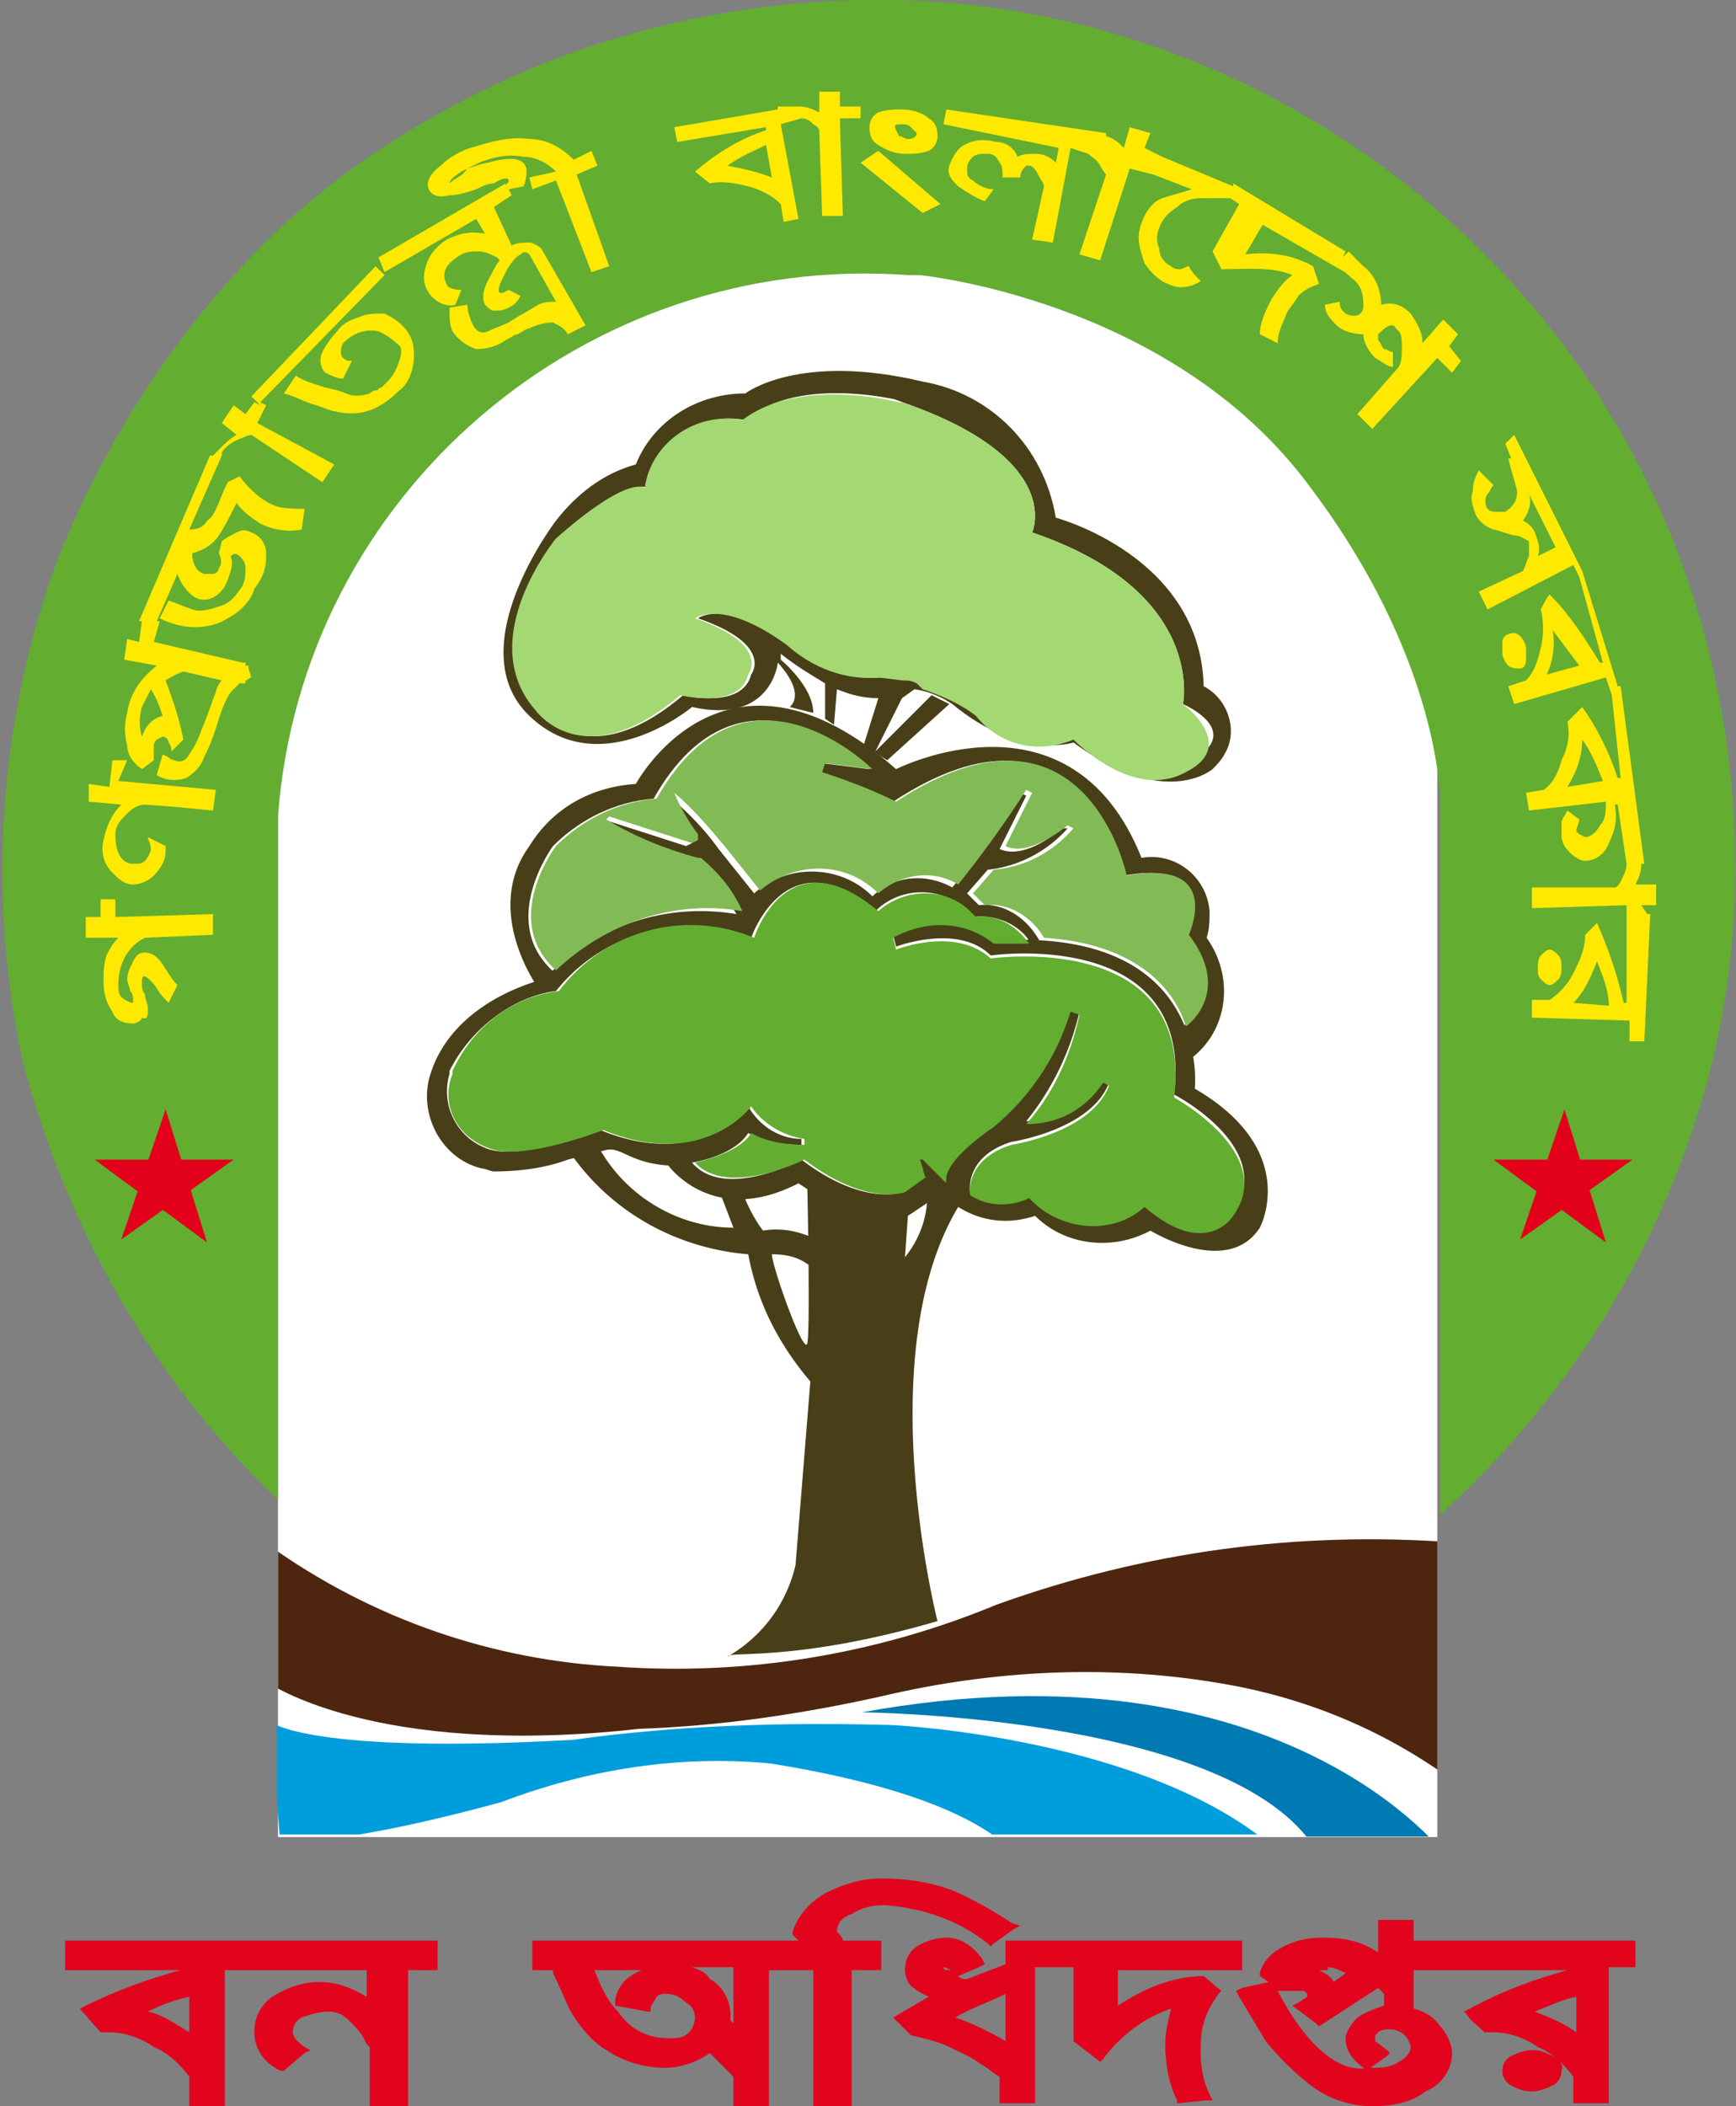 <svg version="1.1" id="Layer_1" xmlns="http://www.w3.org/2000/svg" xmlns:xlink="http://www.w3.org/1999/xlink" x="0" y="0" viewBox="0 0 58.7 71.2" style="enable-background:new 0 0 58.7 71.2" xml:space="preserve"><rect x="0" y="0" width="58.7" height="71.2" fill="#808080" stroke="none"/><style>.st2{fill:#483f18}.st9{fill:#63ad31}.st10{fill:#ffe900}.st11{fill:#e2041d}.st12{fill:#e3001b}</style><path id="Path_2917" d="M48.6 9.1H9.4v53h39.2v-53" style="fill:#fff"/><path d="M38.8 41.2c-1.3.8-3 .6-4-.5 0 0-.9.9-3.3-.7 0 0-1.6 2-4.3-.4l-1 .4h-2l-.8-.3-.4-.4-.3-.3-1-.2-1.4-.3-1.4.4-1.4.3-1.9-.6-.6-1.3.3-1.6.8-1 .8-.8.8-.4 1-.4-.9-1-.2-1.8.3-1.2s1.5-2.5 3.8-2.5c0 0 1.5-2.7 3.5-2.6 2.1.2 4.1.8 5 2.4 0 0 4-2.5 6.8.2l1.3 2.5s2.8-.8 2.2 2.2c.9 1.2.6 2.9-.6 3.9v1.4s3.7 2.2 2 4.6c-.4.4-.8.6-1.4.5-.6.1-1.2-.1-1.7-.5z" style="fill:none"/><path id="Path_2922" class="st2" d="M31.7 54.8s-2.3-9 .7-14c.8.5 1.7.6 2.6.3 1 1 2.6 1.2 3.9.5 0 0 2.6 1.6 3.7-.1 0 0 1.4-2.6-2.2-4.7 0 0 .6-5.5-6.8-5-1-.7-2.3-.8-3.4-.2l.1.4s2.1-.8 3.2.3c0 0 6.9-1 6.2 4.7 0 0 3.5 1.8 2 4 0 0-.9 1.5-3-.3-1.2 1-2.9.8-3.9-.3-.6.4-1.4.3-2-.1 0 0-.2-1.2 1.4-1.7 0 0 2.7-.4 3.3-2l-.2-.1c-.6.9-1.6 1.4-2.6 1.4.9-1.1 1.5-2.4 1.8-3.7l-.3-.1c-.4 1.5-1.3 2.9-2.6 3.9-1.9 1.3-1.6 1.9-1.6 1.9l-.8-.8H31c.6 1.1.4 2.4-.4 3.4l.1-1.4.9-.6-.3-.8-.8.6s-1.3.5-3.4-1.1c0 0-2.6 1.4-3.7.1 0 0 1.4-.2 1.9-1 .5.3 1.2.4 1.8.4v-.2c-.7 0-1.4-.4-1.8-1.1 0 0-1.6 2.2-5 .8 0 0-2.8 1.1-3.9.6-1-.4-1.5-1.5-1.2-2.5v-.1c.7-1.4 2.1-2.5 3.6-2.7 1.6-2 4.3-2.7 6.6-1.8 0 0 1.2-3.5 4.2-.9.8-.8 2.2-.9 3.1 0l.2.2c.7-.1 1.5.2 1.9.8l.4.1c-.4-.8-1.2-1.4-2.1-1.3l-.4-.4.7-.8c1-.1 2-.6 2.7-1.4h-.2s-1.2 1.1-2.1.7l.9-1.8-.2-.1c-.7 1.1-1.5 2.2-2.3 3.2-.9-.5-2-.4-2.7.3-1.1-1.1-2.9-1.1-4-.1l-1.2-1.5c-.5-.7-1.1-1.3-1.7-1.8.2.5.5 1 .8 1.4v.2l-.2.1-2.8-.9-.1.1c1 .5 2 .9 3.1 1.3h.1c.6.5 1 1.1 1.4 1.8-2.4-.4-4.8.4-6.5 2.2 0 0-3.2.7-3.9 3.4-.3 1.3.5 2.7 1.8 3 .1 0 .3.1.4.1.8 0 1.7-.1 2.5-.4l1.2-.3c.6-.2.8.4 2.2.5 0 0 1.5 2.1 4.4.6l.3.2s.1 4.7 0 5.2-1.2-2.6-1.2-3c.5 0 1 .1 1.4.5.6.6.1-1 .1-1-.6-.3-1.2-.4-1.8-.3-.3-.4-.5-.8-.7-1.3-.1-.4-.8-.1-.8-.1l.5 1.3c-1.9 0-3.7-1.1-4.6-2.8l-.9.3c1.4 2 3.6 3.2 6 3.4.3 1.6 1 3 2.1 4.3l-.5 6.2a4.8 4.8 0 0 1-2.3 3.1c0-.2 2.3.2 7.1-1.2z"/><path id="Path_2923" class="st2" d="M39.7 34.9s2.1-1.1.4-3.3c0 0 1.2-2.6-2.1-2 0 0-1.4-6.7-7.8-2.5-.8-.4-1.6-.7-2.5-1l.1-.3 1.6.2s-4.3-4.3-7.3 1c-1.3.1-2.5.7-3.4 1.6 0 0-2 2.7.2 4.4l-.7.4s-1.9-2.6-.3-4.8c.8-1.3 2.1-2 3.6-2.1 0 0 3-5.6 8.8-.5 0 0 5.9-3 8.3 3 1.1-.2 2.2.6 2.3 1.8 0 .3 0 .6-.1.9 1 1.4.7 3.3-.7 4.2-.1 0-.1.1-.2.1l-.2-1.1z"/><path id="Path_2924" class="st2" d="m30.5 23.6-.9 1.8 1.7-1.7.2-.2.6.3-2.1 1.9-.8-.5.5-1.6c-.5 0-.9-.1-1.4-.3l-.1 1.2-.3-.2v-1.2c-.5-.3-1-.6-1.5-1v.2s1.1.9 1.1 1.8l-.8-.2s.6-.4-.4-1.5c0 0-.2 2.1-2.9 1.5 0 0-3.1 2.6-5.5.3s.9-6.6.9-6.6c.7-.9 1.6-1.6 2.7-1.9.6-1.5 2.1-2.4 3.7-2.4 0 0 1.8-1.4 6-.4 2.3.4 4.1 2.2 4.5 4.6 0 0 4.9 1.3 5 5.7.8.4 1.2 1.5.7 2.3-.1.2-.3.4-.4.5 0 0-1.6 1.4-4.7-.9 0 0-1.8.6-4.1-1.3-.6-.4-1.3-.6-2-.5-1.4 0 0-.5 0-.5 1.1 0 2.1.4 3 1 .8 1 2.1 1.3 3.3.8 0 0 2 2.1 3.8 1.1s-.3-1.9-.3-1.9.8-3.8-5.1-5.8c0 0 1.1-2.4-4.1-4.3s-.1-.1-.1-.1-3.6-1-5.5.6c-1.6-.3-3.1.8-3.3 2.3 0 0-.5-.5-3 1.7 0 0-2.8 3.4-.7 5.8 0 0 1.6 2.3 4.9-.5 0 0 2 .5 2.3-.7 0 0 .8-1-1.8-1.9 0 0 .9-.7 3.1.9.9.8 2 1.2 3.1 1.1l1.4.2-.7.5z"/><g transform="translate(7.901 45.843)" id="Group_534"><defs><path id="SVGID_1_" d="M41.3 6.3c-5.3-.4-10.5.3-15.5 2.1-4.1 1.7-8.5 2.4-12.8 2.1-4.2-.2-8.3-1.6-11.8-4.1L1.1 11s3.6 2.6 12.6 1.6c2.8-.1 5.5-.5 8.2-1.1 3.8-.9 7.8-1.1 11.7-.4 2.8.5 5.4 1.6 7.7 3.3V6.3"/></defs><clipPath id="SVGID_2_"><use xlink:href="#SVGID_1_" style="overflow:visible"/></clipPath><g id="Group_533" style="clip-path:url(#SVGID_2_)"><path id="Path_2925" d="M40.7 16.2H1.5V6.1h39.2v10.1z" style="fill:#4e2610"/></g></g><g transform="translate(25.538 50.484)" id="Group_536"><defs><path id="SVGID_3_" d="M23.4 12.3S17.9 4.8 3.6 7.4c0 0 13 .1 15.5 4.9h4.3"/></defs><clipPath id="SVGID_4_"><use xlink:href="#SVGID_3_" style="overflow:visible"/></clipPath><g id="Group_535" style="clip-path:url(#SVGID_4_)"><path id="Path_2927" d="M23.1 11.6h-39.2V1.4h39.2v10.2z" style="fill:#007ab3"/></g></g><g transform="translate(7.961 51.314)" id="Group_538"><defs><path id="SVGID_5_" d="M1.2 6.9s1.3 1.1 10.2.6C15 7 18.6 6.9 22.2 7c0 0 8.9.4 13.2 4.4l-8.9.2s-.9-2.1-8.4-3.3C15 8 11.9 8.5 9 9.6c0 0-6 1.7-7.5 1.2l-.3-3.9"/></defs><clipPath id="SVGID_6_"><use xlink:href="#SVGID_5_" style="overflow:visible"/></clipPath><g id="Group_537" style="clip-path:url(#SVGID_6_)"><path id="Path_2929" d="M40.7 10.7H1.4V.6h39.2v10.1z" style="fill:#009ddd"/></g></g><g id="Group_539"><path id="Path_2931" class="st9" d="M9.4 50.7V27.6c.8-10.9 10.4-19.1 21.3-18.3h.4s8.3.8 13 6.9 4.6 11 4.6 11v24c4.2-3.8 7.3-8.7 8.9-14.2 1.4-4.8 1.4-10 .2-14.9C56.3 16 52.9 10.6 48 6.6 43 2.5 36.7.1 30.2 0c-5.9-.1-11.8 1.5-16.8 4.7C4.8 10 1.7 19.6 1.7 19.6-.1 24.9-.4 30.6.8 36c1.5 5.6 4.4 10.7 8.6 14.7"/></g><path class="st10" d="m4.9 31.7 2.3-.1v-.7l-3.3.1v-.6h-.5v.6h-.5v.7H4c-.2.2-.3.4-.4.6-.1.3-.1.6-.1.9 0 .4.1.7.3 1 .1.3.4.4.7.4.1 0 .3-.1.3-.2.2.1.2-.1.2-.3 0-.2-.1-.3-.1-.5-.1-.1-.1-.2-.1-.4 0-.1 0-.2.1-.2 0 0 .2.1.4.4.1.2.3.4.4.5l.3-.6c-.2-.2-.3-.4-.5-.7-.2-.3-.4-.4-.6-.4-.2 0-.3.1-.4.3-.1.2-.2.4-.2.6 0 .1.1.3.1.4.1.1.1.2.1.4-.1 0-.3-.1-.4-.2-.1-.1-.1-.3-.1-.4 0-.7.3-1.3.9-1.6zm-.6-6h-.5l-.1.9-.7-.1v.6l1.1.1c-.3.3-.5.7-.6 1.2-.1.4 0 .8.3 1.1.2.2.4.4.7.4.2 0 .5-.1.7-.3.2-.2.4-.5.4-.8v-.2l-.6-.3c0 .1.1.2.1.4 0 .1-.1.3-.2.4-.1.1-.2.1-.4.1-.4 0-.6-.4-.6-1 0-.3.2-.5.4-.7.2-.2.4-.3.6-.3 1.5.1 2.2.2 2.3.2l.1-.7-3.3-.3.3-.7z"/><path class="st10" d="m8.7 14.3.3-.6-.2-.1L13 9.3l-.3-.3-4.2 4.4.3.3-.2-.1-.3.4-.4-.3-.4.6.5.4c-.2.1-.4.3-.6.5l-.2.2h-.1L4.7 21h.1l-.1.7-.4-.1-.1.7 1.1.2c-.5.4-.9.9-1 1.6-.1.4-.1.7 0 1.1 0 .3.2.6.5.8l.4-.3v-.5c0-.1.1-.2.1-.2l.2-.1c.1 0 .2.1.2.2 0 0 .1.1.1.3l.4-.4c-.2-1-.5-1.7-.6-2 .3-.2.6-.3.6-.3l1.3.3c-.1.1-.2.3-.2.4-.1.2-.2.6-.5 1.3-.1.3-.2.5-.4.8-.1.2-.3.3-.5.2 0 0-.1 0-.2-.1l-.2-.1-.2.7c.3.2.7.2 1 .1.3-.2.5-.4.6-.7.1-.2.3-.6.5-1.3.1-.3.2-.6.4-.9l.3-.3h.2V23c.1 0 .1-.1.2-.1l-.1-.3v-.1h-.1v-.1h-.1l-3-.7.2-.7h-.1l.7-1.6c.1.3.3.6.6.8.2.1.4.1.6 0 .2-.1.4-.3.5-.6.1-.3.2-.5.1-.8.1-.1.2-.1.3 0 .1.1.2.2.2.4s0 .4-.1.6c-.2.3-.4.6-.8.7-.3.1-.6.2-.9.1-.3-.1-.5-.2-.8-.3l-.3.6c.4.2.8.3 1.2.3.4 0 .8-.1 1.1-.3.4-.2.8-.6.9-1 .4-.5.4-.9.4-1.2 0-.3-.2-.6-.5-.7-.2-.1-.3-.1-.5 0s-.4.2-.5.3l-.1.4c.1.2.1.4 0 .5 0 .1-.1.2-.2.2h-.3c-.3-.1-.4-.4-.4-.7.4-.1.7-.3.9-.6.2-.3.4-.7.6-1.1.2.3.5.5.8.7.4.2.9.3 1.4.2l.1-.7c-.3 0-.7 0-1-.1-.5-.2-.9-.6-1.2-1l-.4.2c-.2.4-.3.7-.3.7-.1.2-.2.5-.4.6-.1.2-.3.3-.6.3l1.1-2.5v-.1c.1-.2.4-.4.7-.5.2-.1.3-.1.3-.1l2.4 1.6.4-.6-2.6-1.4zM4.8 24.9c-.1-.3-.1-.7 0-1l.3-.6c.2.3.3.6.4.9-.4.1-.6.4-.7.7z"/><path class="st10" d="M13.6 11c-.2-.2-.4-.3-.6-.4-.3 0-.6 0-.8.1-.3.1-.6.2-.8.5-.2.2-.4.5-.5.7-.1.2-.1.5.1.7.2.1.4.2.6.2l.3-.6c-.1 0-.2 0-.3-.1-.1-.1-.1-.3 0-.5.3-.3.7-.5 1.2-.4.2.1.4.2.6.4.2.1.2.3.1.6s-.2.5-.4.7l-.2.2c-.1 0-.1.1-.2.1s-.2.1-.2.1c-.3.1-.6.1-.8 0 0 0-.2-.1-.7-.2-.3-.1-.7-.2-1-.4l-.4.6c.4.1.7.3 1.1.4.3.1.5.2.6.2.4.1.8.1 1.1 0 .4-.1.8-.4 1.1-.7.3-.2.5-.7.5-1.2 0-.4-.1-.7-.4-1zm5.9-5.1.7-.3-.2-.5-.6.3c-.4-.4-.9-.7-1.5-.7-.7-.1-1.3.1-2 .3-.3.1-.7.3-1 .6-.4.3-.5.6-.4.8.1.2.3.3.7.2.3 0 .6-.1.9-.2.2-.1.4-.2.6-.2.3-.2.5-.2.5-.1s-.1.1-.1.2v-.1l-4.3 2.5.2.5 3.1-1.8.3.5c-.5-.1-.9 0-1.3.2-.3.2-.6.5-.7.9-.1.3-.1.6.1.9.2.3.6.5.9.4l.2-.5c-.3 0-.5-.1-.5-.2-.2-.4 0-.7.5-1 .2-.1.4-.1.6-.1.2 0 .4.1.6.2l.1.1c-.1.1-.2.3-.3.5-.3.5-.3.8-.2 1 .1.1.2.2.3.2.2 0 .3 0 .5-.1s.3-.2.4-.4l-.4-.2-.2.1h-.1c-.1-.1 0-.3.2-.7.1-.2.3-.5.5-.6.1-.1.2-.1.3 0l.9 1.6c-.2 0-.4 0-.6.1l-.5.3s-.2.1-.5.3c-.2.1-.5.2-.7.3-.2.1-.4 0-.5-.2-.1-.2-.2-.5-.2-.7l-.6.1c0 .3 0 .6.1.8.2.3.5.5.8.6.4 0 .7-.1 1-.3.2-.1.3-.2.4-.2.2-.1.3-.2.4-.2.2-.1.5-.2.8-.2.2.1.4.2.5.4l.6-.3-1.5-2.6c-.1-.1-.3-.2-.4-.2-.2 0-.4 0-.6.1L16.7 7l.6-.4-.1-.2.5-.1c.1-.2.1-.4.1-.6-.1-.4-.6-.4-1.3-.2-.1 0-.4.1-.7.2-.2.3-.4.3-.6.5 0-.1.1-.2.4-.4l.6-.3c.5-.2 1-.3 1.5-.2.4 0 .8.2 1.1.5l-.9.2.1.4.8-.3L20 9.2l.6-.2-1.1-3.1zm9.6-2.3h-.7v-.5h-.7v.7c-.2-.1-.4-.2-.7-.2h-.7v.1l-3.5.6.1.5 3-.5v.1c-.9.3-1.7.8-2.4 1.4l.5.4c.4-.1.9 0 1.3.1s.8.3 1.1.6l.1.6.5-.1-.6-3.2.7-.2c.2 0 .3.1.4.2.2.1.2.2.2.2l.1 2.9h.7L28.4 4h.7v-.4zm-4.5 2c.4-.3.9-.5 1.3-.7l.2 1.1c-.5-.2-1-.3-1.5-.4zm4.5-.1 2.1 1.7.6-.3-2.1-1.8zm1.5-.3zm0 0c.3 0 .5 0 .8-.1.2-.1.3-.3.3-.5 0-.3-.1-.5-.3-.6-.2-.2-.6-.3-.9-.3-.3 0-.5 0-.8.1-.2.1-.3.3-.3.5 0 .3.1.5.3.6.3.2.6.3.9.3zm-.1-1c.1 0 .2 0 .3.1l.2.2c0 .1-.1.2-.3.2-.1 0-.2-.1-.3-.1l-.1-.2c-.1-.2 0-.2.2-.2zm18.8 7.1-.5-.5-.7.8c0-.4-.2-.7-.4-1-.3-.3-.6-.4-1-.3 0-.5-.2-1-.6-1.3l-.2-.2-.3-.3-.2.2.1-.2-3.8-2.3v.1l-2.4-1-.4-.2-.2-.1.2-.5-.7-.2-.2.7c-.2-.2-.3-.3-.6-.4v-.1L32 3.7l-.1.5 3.9.8-.1.5c-.2-.2-.4-.3-.7-.3-.2 0-.4 0-.6.1-.1-.3-.4-.5-.7-.5-.4-.1-.7-.1-1.1.1-.2.1-.4.4-.5.7-.1.3.1.5.3.7.3.2.6.4.9.5l.3-.4c-.2 0-.5-.1-.7-.3-.2-.1-.2-.2-.2-.4s.1-.3.2-.4c.1-.1.3-.1.5-.1s.3.1.4.3c.1.1.1.3.1.5h.6c0-.2.1-.3.2-.4h.1c.1 0 .2.1.3.3.1.2.2.3.2.4l-.4 1.8.7.1.6-3.2.6.2c.1.1.3.2.4.4.1.2.2.3.2.3l-.9 2.7.7.2 1-3.1.8.2 1.3.5c-.3.1-.7.2-1 .3-.3.1-.5.4-.6.6-.1.2-.2.5-.2.7 0 .3.1.6.2.9.2.3.5.6.8.7.4.2.8.1 1.1-.1-.2-.2-.3-.3-.4-.5-.1 0-.2.1-.3.1-.1 0-.2 0-.3-.1-.2-.1-.4-.3-.4-.6-.1-.2-.1-.5 0-.7.1-.3.3-.5.6-.7.2-.2.5-.3.8-.3h1l.3.2-.9 1.6.3.6c.8 0 1.7-.1 2.4.2-.3.2-.5.5-.7.8-.2.4-.4.8-.4 1.2l.6.3c0-.4.2-.7.3-1 .1-.2.3-.4.4-.6.2-.2.4-.3.7-.4l-.2-.6c-.7-.4-1.5-.5-2.3-.4.2-.3.4-.7.6-1l2.6 1.5c.2.1.3.2.4.3.3.2.4.5.4.9 0 .1 0 .2-.1.3-.1.1-.3.1-.5 0l-.1-.1c-.1-.1-.1-.2-.1-.3l-.5.1c0 .3.2.5.4.7.2.2.6.3.9.3 0 .3.2.6.4.8.2.1.4.3.6.3v-.5c-.1 0-.2-.1-.3-.1-.1-.1-.1-.2-.2-.3v-.2c.3-.3.5-.4.6-.2l.1.1c.1.1.1.3.1.6 0 .2 0 .4-.1.6L45.9 14l.5.5 2.2-2.4.5.5.3-.4-.4-.5.3-.4zm2.1 11.3c.1 0 .2-.1.2-.3v-.4c0-.1-.1-.3-.2-.4 0 0-.1-.1-.2-.1-.2 0-.4.1-.4.3v.4c0 .1.1.3.2.4.1.1.3.1.4.1z"/><path class="st10" d="M55.5 30.6h.5v-.7h-.7c.1-.2.2-.4.2-.7h.1l-.8-6h-.1l-1.2-3.9-.2.1.2-.1-2.3-4.6-.3.3.2.5H51c.1.4.2.7.3 1.1 0 .3-.1.5-.4.7h-.3c-.1 0-.2 0-.3-.1-.1-.1-.1-.4 0-.5.1-.1.1-.2.2-.3l-.5-.5c-.1.2-.2.4-.2.7-.1.3 0 .5.1.8.1.2.3.4.6.5.1 0 .3.1.7.2.2 0 .3.1.5.2v.5c-.1.2-.1.3-.2.5L50 20l.3.6 2.9-1.5.2.4.8 2.9h-.1c-.5-.8-1-1.6-1.7-2.3-.1.1-.2.3-.3.5.1.4.1.9 0 1.3s-.2.8-.5 1.1l-.6.2.2.6 3.1-.9.2.6.3 2.8h-.1c-.3-.9-.7-1.7-1.2-2.4l-.5.5c.1.5 0 .9-.2 1.3-.1.4-.3.8-.6 1l-.6.1.1.6 2.6-.3c0 .3 0 .6-.2.8-.1.2-.3.4-.5.4l-.2-.1-.1-.1c0-.1.1-.3.1-.4l-.4-.3c-.1.2-.2.3-.2.4v.5s0 .1.1.3c.2.3.5.5.7.5.4 0 .7-.3.8-.6.2-.4.3-.8.2-1.3h.1l.3 2c0 .2-.1.4-.2.6-.1.2-.2.2-.2.2h-2.8v.7l3.2-.1v3.3h-.1c-.2-.9-.5-1.8-.9-2.7l-.4.4c0 .5-.2.9-.4 1.3s-.5.7-.8.9h-.6v.6l3.3.1v.7h.5l.2-4.3h-.1l-.2-.3zM52 18.8c.1-.3 0-.5-.1-.8-.1-.2-.2-.3-.4-.4.2-.3.3-.6.2-.9l.9 1.8-.6.3zm.5 2.5.9 1.2-1.1.3c.2-.4.3-1 .2-1.5zm.5 5.3c.3-.5.5-1 .5-1.6.3.4.5.9.7 1.4l-1.2.2zm.2 7.3c.4-.4.6-.9.8-1.4.2.5.4 1 .4 1.5l-1.2-.1z"/><path class="st10" d="M52.4 33.3c.1 0 .2-.1.3-.2.1-.1.1-.3.1-.4 0-.1 0-.3-.1-.4-.1-.1-.2-.2-.3-.2-.1 0-.2.1-.3.2-.1.1-.1.3-.1.4 0 .2 0 .3.1.4.1.1.2.2.3.2z"/><path class="st11" d="M7.6 65.6H2.2v1h3.9c-1.1.3-2.2.7-3.2 1.2l-.2.1.7.8h.3c.5 0 1.1.2 1.5.5.5.2.9.6 1.2 1v1h1.2v-4.6h4.8v.9c-.5-.3-1-.5-1.6-.5-.6 0-1.1.2-1.6.5-.4.3-.6.7-.6 1.2 0 .6.4 1.1.9 1.3h.1l.7-.6.2-.1-.2-.1c-.3-.2-.4-.4-.4-.5 0-.2.1-.4.3-.5.3-.1.6-.2.9-.2.3 0 .5.1.7.3.2.2.4.4.5.6l.1.2.1.1v2h1.3v-4.6h1v-1H7.6zm-1.2 1.9v1.2c-.5-.3-.9-.6-1.4-.7.4-.2.9-.4 1.4-.5zm21.9-2.2c0-.3.2-.5.5-.6.3-.2.7-.3 1.1-.3 1.3.1 2.5.5 3.5 1.3l.1.1.1-.1.7-.5.2-.1-.3-.1c-.6-.4-1.3-.8-2-1.1-.8-.3-1.6-.4-2.4-.4-.7 0-1.3.2-1.9.5-.5.3-.9.7-1.1 1.3v.1l.2.2h-9v1h.7v.1c.2.4.4.9.6 1.3.3.5.7 1 1.2 1.3.6.4 1.3.6 2 .6.5 0 1.1-.2 1.5-.5l.8.8v1H26v-4.6h1.5v4.6h1.3v-4.6h1v-1h-1.3c0-.1-.1-.2-.2-.3zm-4.9 1.2h1.4v1.9l-.1-.1v-.2c0-.5-.3-1-.7-1.2-.1-.2-.3-.3-.6-.4zm-2.6 1.1v.2l1.1.2h.1v-.1c0-.1.1-.2.2-.4.1-.1.2-.1.3-.1.3 0 .5.1.7.3.2.1.3.3.3.5s-.1.4-.2.5c-.2.2-.4.2-.7.2-.7 0-1.3-.3-1.7-.9-.4-.4-.6-.9-.8-1.4h1.6c-.5.2-.8.5-.9 1z"/><path class="st11" d="M40.7 66.8c-1 0-2 .4-2.9 1v-1.2H42v-1h-8v.8l-1.3.5c-.1 0-.2 0-.3-.1l.7-.3.2-.1-.1-.2c-.3-.4-.7-.7-1.2-.7-.3 0-.7.1-1 .3-.3.2-.4.5-.4.8 0 .2.1.5.3.6.1.1.3.2.5.3l-1.2.7.6.6c.4.1.9.2 1.3.4s.7.3 1.1.6c.2.1.4.3.6.4v.9H35v-4.6h1.3V69l.9.7.1-.1c.6-.8 1.4-1.4 2.3-1.7-.1.4-.2.8-.2 1.2 0 .6.1 1.3.4 1.9v.1l1-.1h.2l-.1-.2c-.2-.4-.3-.9-.3-1.4 0-.3 0-.7.1-1 .1-.4.3-.7.5-1l.1-.1-.6-.5zM34 69c-.5-.3-1.1-.6-1.7-.8.5-.3 1.1-.5 1.7-.8V69zm-2.1-2.5c.1 0 .2.1.3.1-.2 0-.3 0-.3-.1zm20.6 3c-.2-.1-.4-.2-.7-.2-.2 0-.5.1-.7.2-.2.1-.3.3-.3.5s.1.4.3.5c.2.1.4.2.7.2.2 0 .5-.1.7-.2.2-.1.3-.3.3-.5.1-.2-.1-.4-.3-.5zm-.6 1.1z"/><path class="st11" d="M55.5 65.6h-7.7v-.7h-1.2V66c-.6-.4-1.2-.5-1.9-.5-.5 0-.9.1-1.3.3-.4.2-.7.5-.8.9v.1l.3.2-.9.2-.2.1.1.2.9 1.5c.4.5.9 1 1.4 1.4.6.5 1.4.8 2.2.8.6 0 1.3-.1 1.8-.5.5-.2.9-.7.9-1.3 0-.3-.2-.7-.4-.9-.2-.3-.5-.5-.9-.6v-1.3H53c-1.1.3-2.2.7-3.3 1.3l-.2.1.1.1c.1.2.4.4.6.6h.3c.5 0 1.1.2 1.5.5.5.2.9.6 1.2 1v.9h1.2v-4.6h.9v-.9zm-7.8.8zm5.6 1.1v1.2c-.4-.3-.9-.5-1.4-.7.5-.2.9-.4 1.4-.5zm-8.4-1.2v.2c.2 0 .4.1.6.2-.1.1-.3.2-.4.3-.1-.2-.3-.3-.5-.4h.3v-.3zm-1.7 1h.9l.1.1v.1l-.3.2-.2.1.8.6.1.1 2-1.3.2.2v.4c-.3.1-.6.2-.9.4-.2.2-.4.5-.4.7 0 .4.2.7.6 1l.1.1.7-.5.1-.1-.1-.1-.4-.3v-.2l.1-.1c.1-.1.3-.1.4-.1.2 0 .4.1.5.2.1.1.2.3.2.4 0 .2-.2.4-.4.5-.3.2-.6.2-1 .2-1 .2-2.1-.7-3.1-2.6z"/><path id="Path_2972" class="st12" d="M3.2 39.2h4.7l-3.8 2.7 1.5-4.4L7 42l-3.8-2.8z"/><path id="Path_2973" class="st12" d="M50.5 39.2h4.7l-3.8 2.7 1.5-4.4 1.4 4.5-3.8-2.8z"/><path class="st9" d="m33 31-.2-.2c-.8-.8-2.2-.8-3.1 0-3.1-2.6-4.2.9-4.2.9-2.4-1-5.1-.2-6.6 1.8-1.6.2-2.9 1.2-3.6 2.7v.1c-.4 1 .1 2.1 1.2 2.5 1.1.5 3.9-.6 3.9-.6 3.4 1.4 5-.8 5-.8.4.6 1.1 1 1.8 1.1v.2c-.6 0-1.3-.1-1.8-.4-.4.7-1.9 1-1.9 1 1.1 1.2 3.7-.1 3.7-.1 2.1 1.6 3.4 1.1 3.4 1.1l.7-.5c-.1-.2-.1-.4-.2-.6h.1l.8.8s-.3-.6 1.6-1.9c1.2-1 2.1-2.3 2.6-3.9l.3.1c-.3 1.4-.9 2.7-1.8 3.7 1.1 0 2-.5 2.6-1.4l.2.1c-.6 1.6-3.3 2-3.3 2-1.6.5-1.4 1.7-1.4 1.7.6.4 1.4.4 2 .1 1 1.1 2.8 1.3 3.9.3 2.1 1.8 3 .3 3 .3 1.5-2.1-2-4-2-4 .7-5.7-6.2-4.7-6.2-4.7-1.2-1.1-3.2-.3-3.2-.3l-.1-.4c1.1-.6 2.4-.6 3.4.2h1.2c-.5-.7-1.2-1-1.8-.9z"/><path d="M31.2 23.3c.6.2 1.3.5 1.8.9.8 1 2.1 1.3 3.3.8 0 0 2 2.1 3.8 1.1 1.8-.9-.1-2.3-.1-2.3s.8-3.8-5.1-5.8c0 0 1.1-2.4-4.1-4.3-.1 0-.2-.1-.4-.1-.8-.2-3.6-.7-5.3.6-1.6-.3-3.1.8-3.3 2.3 0 0-.5-.5-3 1.7 0 0-2.8 3.4-.7 5.8 0 0 1.6 2.3 4.9-.5 0 0 2 .5 2.3-.7 0 0 .8-1-1.8-1.9 0 0 .9-.7 3.1.9.9.8 2 1.2 3.1 1.1l.8.1c.2 0 .3 0 .5.1l.2.2z" style="fill:#a4d873"/><path d="M40.2 31.6s1.2-2.6-2.1-2c0 0-1.4-6.7-7.8-2.5-.8-.4-1.6-.7-2.5-1l.1-.3 1.6.2s-4.3-4.3-7.3 1c-1.3.1-2.5.7-3.4 1.6 0 0-1.9 2.5 0 4.2 1.7-1.6 4-2.4 6.3-2-.3-.7-.8-1.3-1.4-1.8h-.1c-1.1-.3-2.1-.7-3.1-1.3l.1-.1 2.8.9.2-.1v-.2c-.3-.4-.6-.9-.8-1.4.6.5 1.2 1.2 1.7 1.8l1.2 1.5c1.2-1 2.9-1 4 .1.8-.7 1.9-.8 2.7-.3.8-1 1.6-2.1 2.3-3.2l.2.1-.9 1.8c.8.4 2.1-.7 2.1-.7l.2.1c-.7.8-1.6 1.3-2.7 1.4l-.7.8.4.4c.8-.1 1.6.4 2 1.1 3.1.2 4.4 1.7 4.8 3 .4-.3 1.4-1.4.1-3.1z" style="fill:#82ba56"/></svg>